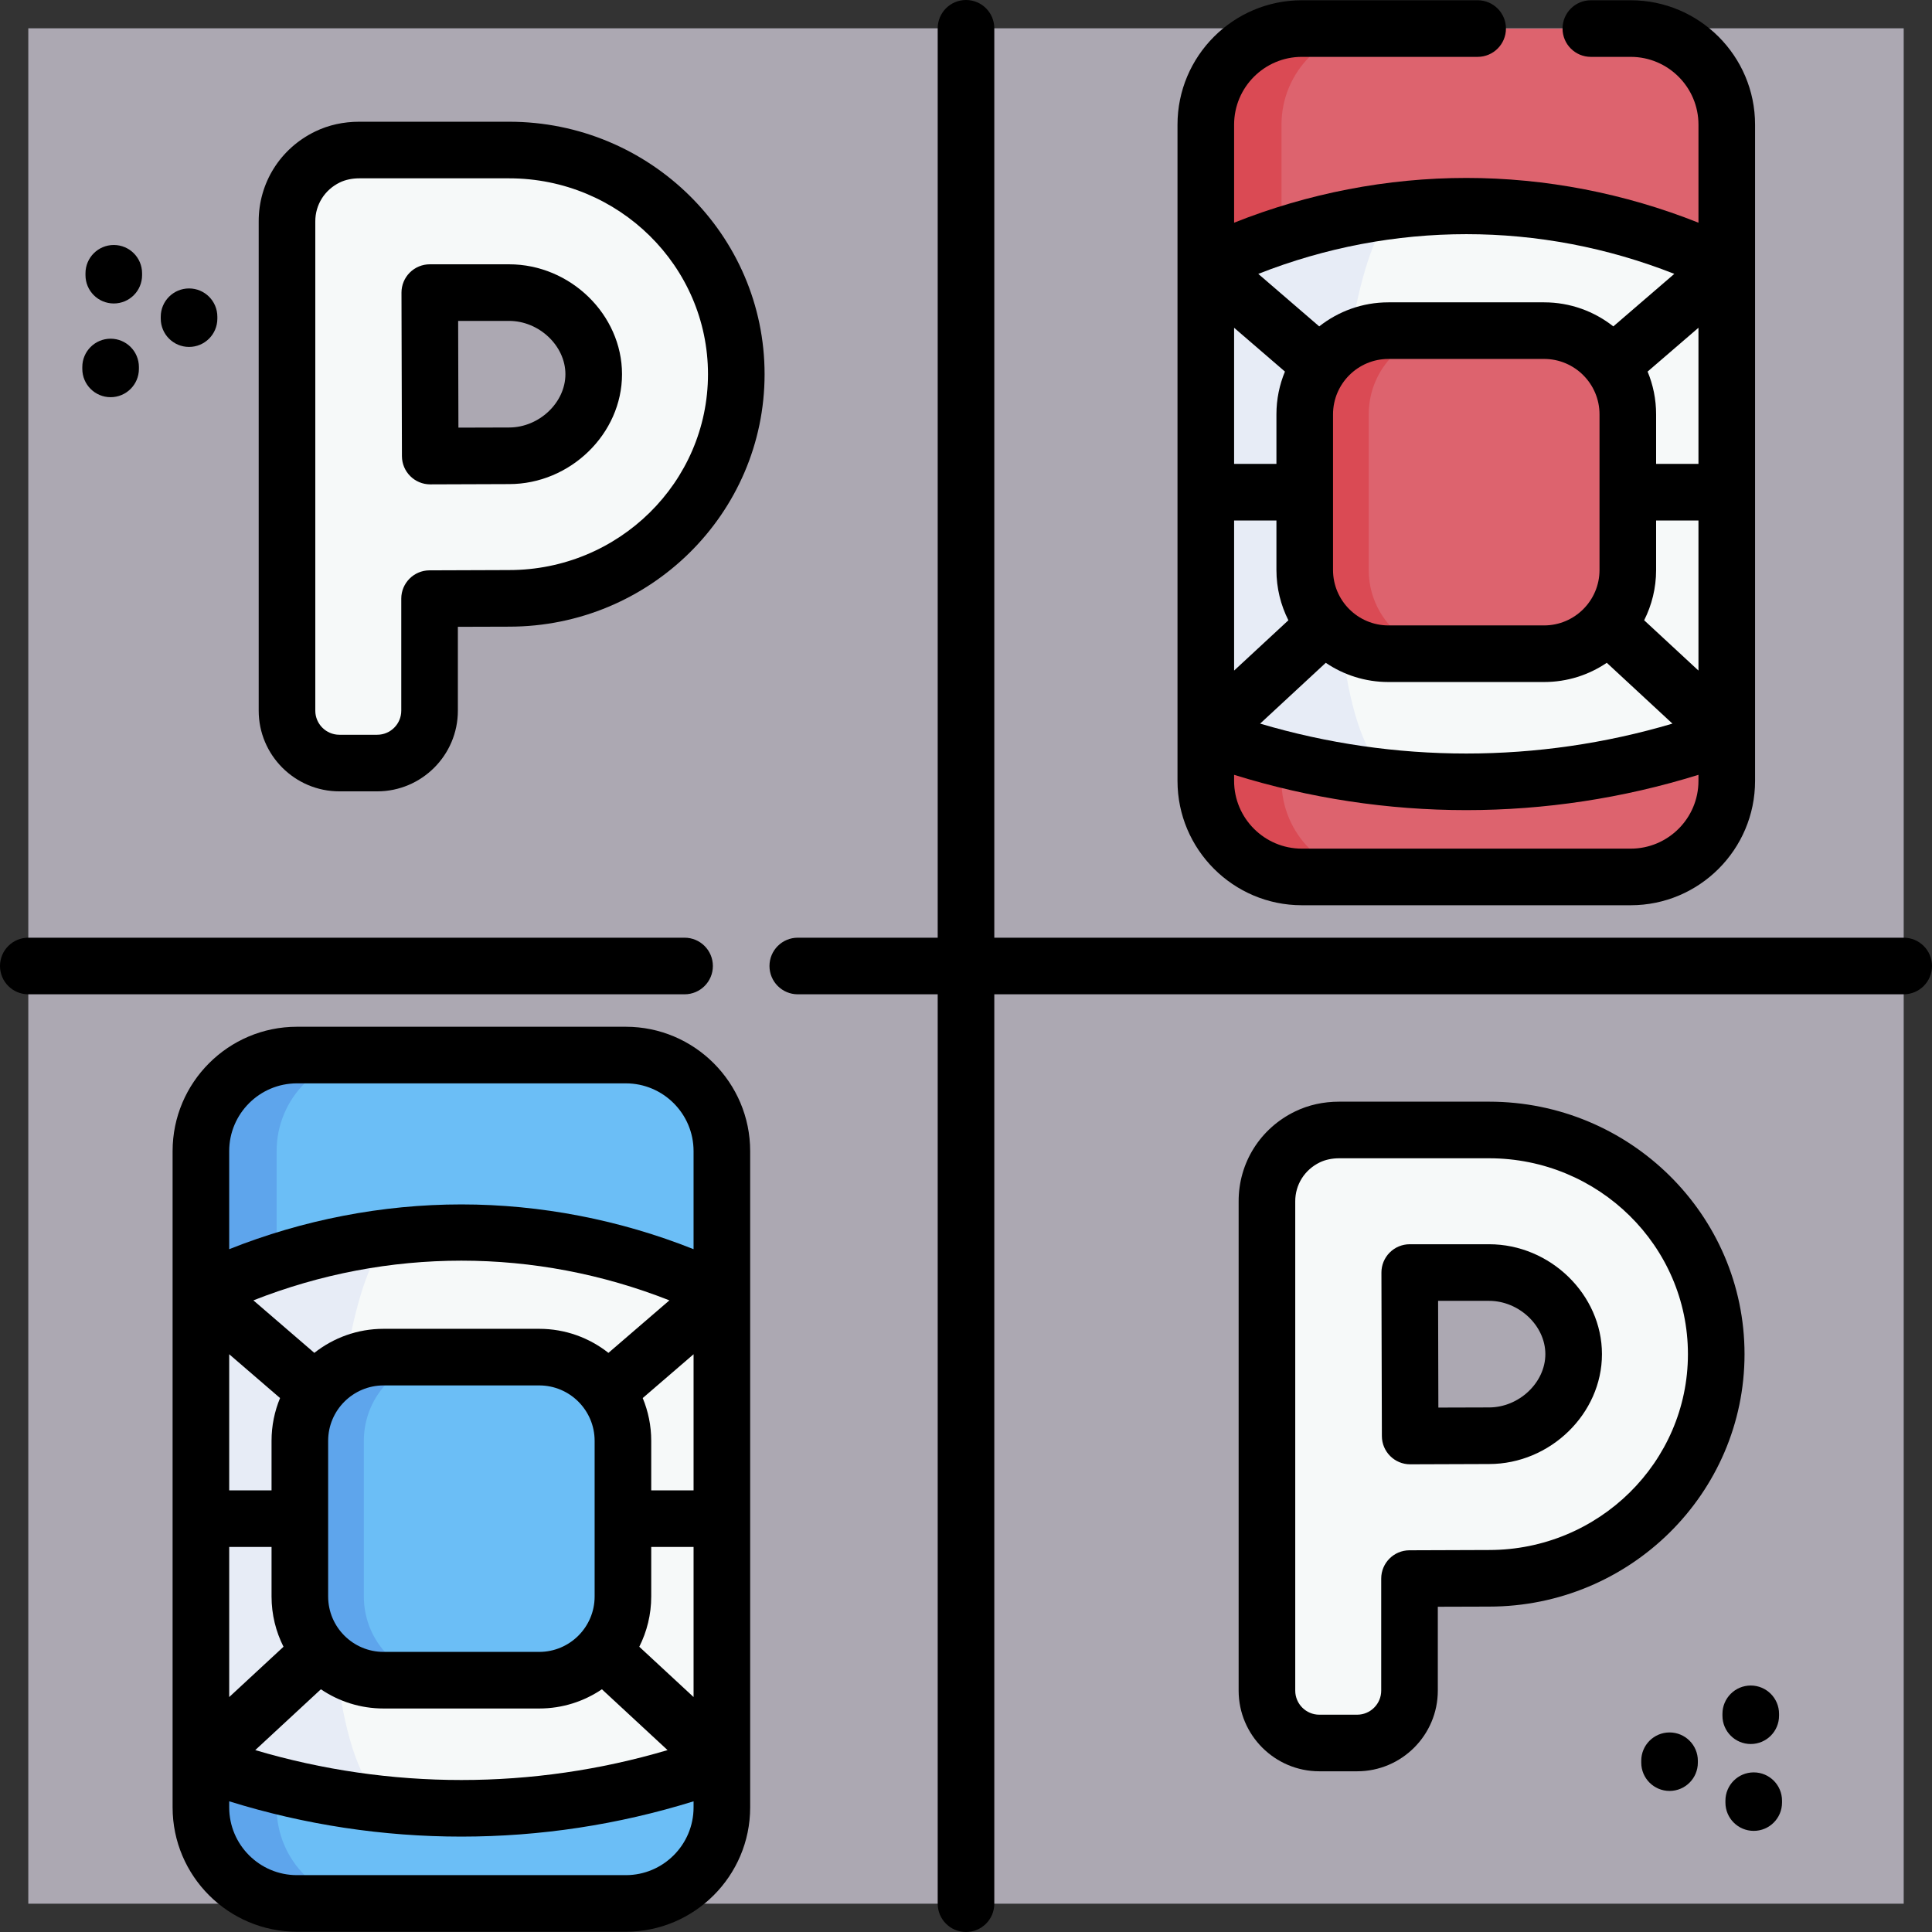 <svg id="Capa_1" enable-background="new 0 0 512 512" height="512" viewBox="0 0 512 512" width="512" xmlns="http://www.w3.org/2000/svg"><rect x="0" y="0" width="512" height="512" fill="#333333" stroke="none"/><g><g><path d="m7.5 7.5h497v497h-497z" fill="#aca8b2"/><g><path d="m165.85 504.431h-87.154c-14.058 0-25.454-11.396-25.454-25.454v-173.922c0-14.058 11.396-25.454 25.454-25.454h87.154c14.058 0 25.454 11.396 25.454 25.454v173.923c0 14.057-11.396 25.453-25.454 25.453z" fill="#6bbef6"/><path d="m98.766 504.426h-20.067c-14.064 0-25.457-11.393-25.457-25.449v-173.922c0-14.064 11.393-25.457 25.457-25.457h20.067c-14.065 0-25.458 11.393-25.458 25.457v173.922c0 14.056 11.393 25.449 25.458 25.449z" fill="#5ea5ec"/><path d="m191.307 342.527-.008 124.383c-28.137 10.379-58.028 14.201-87.452 11.466l-.008-.008c-17.17-1.585-34.179-5.407-50.593-11.457v-124.384c16.663-8.07 34.381-13.059 52.355-14.957 5.544-.595 11.104-.885 16.671-.885 23.615 0 47.23 5.286 69.027 15.843h.008z" fill="#f6f9f9"/><path d="m103.839 478.368c-17.17-1.585-34.179-5.407-50.593-11.457v-124.384c16.663-8.07 34.381-13.059 52.355-14.957-19.182 2.382-27.662 141.062-1.762 150.798z" fill="#e7ecf6"/><path d="m142.898 445.271h-41.251c-12.252 0-22.185-9.932-22.185-22.185v-41.251c0-12.252 9.932-22.185 22.185-22.185h41.251c12.252 0 22.185 9.932 22.185 22.185v41.251c0 12.252-9.933 22.185-22.185 22.185z" fill="#6bbef6"/><path d="m118.613 445.266h-16.96c-12.25 0-22.19-9.93-22.19-22.18v-41.25c0-12.25 9.94-22.19 22.19-22.19h16.96c-12.25 0-22.19 9.94-22.19 22.19v41.25c0 12.25 9.94 22.18 22.19 22.18z" fill="#5ea5ec"/></g><g><path d="m432.154 232.403h-87.154c-14.058 0-25.454-11.396-25.454-25.454v-173.923c0-14.058 11.396-25.454 25.454-25.454h87.154c14.058 0 25.454 11.396 25.454 25.454v173.923c0 14.058-11.396 25.454-25.454 25.454z" fill="#dd636e"/><path d="m365.07 232.398h-20.067c-14.064 0-25.457-11.393-25.457-25.449v-173.923c0-14.064 11.393-25.457 25.457-25.457h20.067c-14.065 0-25.458 11.393-25.458 25.457v173.922c.001 14.057 11.394 25.45 25.458 25.45z" fill="#da4a54"/><path d="m457.611 70.499-.008 124.383c-28.137 10.379-58.028 14.201-87.452 11.466l-.008-.008c-17.17-1.585-34.179-5.407-50.593-11.457v-124.384c16.663-8.07 34.38-13.059 52.355-14.957 5.544-.595 11.104-.885 16.671-.885 23.615 0 47.23 5.286 69.027 15.843h.008z" fill="#f6f9f9"/><path d="m370.143 206.34c-17.17-1.585-34.179-5.407-50.593-11.457v-124.384c16.663-8.07 34.38-13.059 52.355-14.957-19.181 2.381-27.662 141.062-1.762 150.798z" fill="#e7ecf6"/><path d="m409.202 173.242h-41.251c-12.252 0-22.185-9.932-22.185-22.185v-41.251c0-12.252 9.932-22.185 22.185-22.185h41.251c12.252 0 22.185 9.932 22.185 22.185v41.251c0 12.253-9.932 22.185-22.185 22.185z" fill="#dd636e"/><path d="m384.917 173.237h-16.96c-12.25 0-22.19-9.93-22.19-22.18v-41.25c0-12.25 9.94-22.19 22.19-22.19h16.96c-12.25 0-22.19 9.94-22.19 22.19v41.25c0 12.25 9.94 22.18 22.19 22.18z" fill="#da4a54"/></g><g><path d="m394.619 299.454h-39.699c-2.905 0-5.803.568-8.418 1.833-6.773 3.277-10.772 9.996-10.75 17.118v129.626c0 7.666 6.215 13.881 13.881 13.881h10.022c7.666 0 13.881-6.215 13.881-13.881v-29.69c7.804-.039 16.196-.075 21.084-.075 33.194 0 60.199-26.649 60.199-59.406s-27.006-59.406-60.2-59.406zm0 81.03c-4.873 0-13.155.035-20.909.073-.04-8.042-.097-34.914-.119-43.32h21.028c12.151 0 22.416 9.902 22.416 21.623s-10.265 21.624-22.416 21.624z" fill="#f6f9f9"/></g><g><path d="m134.924 39.76h-39.699c-2.905 0-5.803.568-8.418 1.833-6.773 3.277-10.772 9.996-10.75 17.118v129.626c0 7.666 6.215 13.881 13.881 13.881h10.022c7.666 0 13.881-6.215 13.881-13.881v-29.69c7.804-.039 16.196-.075 21.084-.075 33.194 0 60.199-26.649 60.199-59.406s-27.005-59.406-60.2-59.406zm0 81.029c-4.873 0-13.155.035-20.909.073-.04-8.042-.097-34.914-.119-43.32h21.028c12.151 0 22.416 9.902 22.416 21.623s-10.265 21.624-22.416 21.624z" fill="#f6f9f9"/></g></g><g><path d="m165.85 272.101h-87.155c-18.171 0-32.954 14.783-32.954 32.954v173.923c0 18.171 14.783 32.954 32.954 32.954h87.154c18.171 0 32.954-14.783 32.954-32.954v-173.923c.001-18.171-14.782-32.954-32.953-32.954zm-87.155 15h87.154c9.9 0 17.954 8.054 17.954 17.954v25.993c-19.51-7.776-40.554-11.864-61.531-11.864s-42.021 4.09-61.531 11.866v-25.996c0-9.899 8.054-17.953 17.954-17.953zm8.268 135.985v-41.25c0-8.097 6.588-14.685 14.685-14.685h41.251c8.097 0 14.685 6.587 14.685 14.685v41.25c0 8.097-6.588 14.685-14.685 14.685h-41.251c-8.097 0-14.685-6.588-14.685-14.685zm74.281-64.561c-5.054-3.986-11.424-6.374-18.346-6.374h-41.251c-6.922 0-13.292 2.388-18.346 6.374l-16.15-13.916c35.569-14.027 74.678-14.029 110.247 0zm-87.026 11.973c-1.45 3.495-2.255 7.324-2.255 11.338v13.126h-11.222v-36.076zm-13.477 39.464h11.222v13.124c0 4.789 1.147 9.312 3.169 13.322l-14.391 13.333zm24.298 37.716c4.743 3.213 10.46 5.093 16.608 5.093h41.251c6.149 0 11.868-1.88 16.612-5.095l17.399 16.12c-35.63 10.568-73.639 10.566-109.267 0zm84.377-11.274c2.021-4.008 3.167-8.531 3.167-13.318v-13.124h11.221v39.773zm14.388-41.442h-11.221v-13.126c0-4.014-.805-7.842-2.255-11.338l13.476-11.608zm-17.954 101.97h-87.155c-9.9 0-17.954-8.054-17.954-17.954v-1.614c20.025 6.231 40.776 9.357 61.535 9.356 20.752-.001 41.507-3.126 61.527-9.354v1.612c.001 9.899-8.053 17.954-17.953 17.954z"/><path d="m345 239.9h87.15c18.174 0 32.96-14.781 32.96-32.95v-173.92c0-18.174-14.786-32.96-32.96-32.96h-10.56c-4.143 0-7.5 3.358-7.5 7.5s3.357 7.5 7.5 7.5h10.561c9.903 0 17.96 8.057 17.96 17.96v25.99c-19.51-7.776-40.556-11.865-61.533-11.864-20.975.001-42.019 4.09-61.527 11.865v-25.991c0-9.903 8.053-17.96 17.95-17.96h46.59c4.143 0 7.5-3.358 7.5-7.5s-3.357-7.5-7.5-7.5h-46.591c-18.169 0-32.95 14.786-32.95 32.96v173.92c0 18.169 14.781 32.95 32.95 32.95zm87.15-15h-87.15c-9.897 0-17.95-8.052-17.95-17.95v-1.614c20.023 6.23 40.773 9.355 61.53 9.355 20.753 0 41.509-3.126 61.53-9.355v1.614c0 9.898-8.056 17.95-17.96 17.95zm-105.1-86.966h11.217v13.124c0 4.789 1.147 9.312 3.17 13.322l-14.386 13.329v-39.775zm123.06 39.774-14.391-13.333c2.021-4.008 3.167-8.53 3.167-13.317v-13.124h11.224zm-98.767-2.059c4.743 3.214 10.46 5.093 16.609 5.093h41.25c6.15 0 11.869-1.88 16.612-5.096l17.399 16.12c-35.629 10.567-73.636 10.566-109.267 0zm72.544-65.842v41.25c0 8.097-6.588 14.685-14.685 14.685h-41.25c-8.098 0-14.686-6.587-14.686-14.685v-41.25c0-8.097 6.588-14.685 14.686-14.685h41.25c8.097 0 14.685 6.588 14.685 14.685zm26.223 13.127h-11.224v-13.126c0-4.014-.805-7.842-2.255-11.338l13.479-11.611zm-6.402-50.357-16.16 13.92c-5.054-3.986-11.425-6.374-18.346-6.374h-41.25c-6.922 0-13.293 2.388-18.347 6.374l-16.149-13.915c35.59-14.035 74.721-14.031 110.252-.005zm-103.186 25.892c-1.45 3.496-2.255 7.324-2.255 11.338v13.126h-11.217v-36.072z"/><path d="m188.92 256c0-4.142-3.357-7.5-7.5-7.5h-173.92c-4.143 0-7.5 3.358-7.5 7.5s3.357 7.5 7.5 7.5h173.92c4.142 0 7.5-3.358 7.5-7.5z"/><path d="m504.5 248.5h-241v-241c0-4.142-3.357-7.5-7.5-7.5s-7.5 3.358-7.5 7.5v241h-37.08c-4.143 0-7.5 3.358-7.5 7.5s3.357 7.5 7.5 7.5h37.08v241c0 4.142 3.357 7.5 7.5 7.5s7.5-3.358 7.5-7.5v-241h241c4.143 0 7.5-3.358 7.5-7.5s-3.357-7.5-7.5-7.5z"/><path d="m462.318 358.86c0-36.892-30.37-66.906-67.699-66.906h-39.699c-4.213 0-8.145.869-11.685 2.583-9.274 4.488-15.016 13.643-14.983 23.869v129.625c0 11.789 9.592 21.38 21.381 21.38h10.022c11.789 0 21.38-9.591 21.38-21.38v-22.226c5.292-.023 10.253-.04 13.584-.04 37.329.002 67.699-30.013 67.699-66.905zm-67.699 51.907c-4.896 0-13.304.036-21.121.075-4.128.021-7.463 3.373-7.463 7.5v29.69c0 3.518-2.862 6.38-6.38 6.38h-10.022c-3.519 0-6.381-2.862-6.381-6.38v-129.649c-.014-4.428 2.483-8.392 6.518-10.344 1.466-.709 3.247-1.084 5.15-1.084h39.699c29.059 0 52.699 23.285 52.699 51.906s-23.64 51.906-52.699 51.906z"/><path d="m394.619 329.737h-21.027c-1.992 0-3.903.793-5.311 2.204-1.407 1.411-2.194 3.324-2.189 5.316l.023 9.472c.027 11.476.066 27.88.096 33.865.021 4.13 3.375 7.463 7.499 7.463h.038c7.739-.039 16.007-.073 20.871-.073 16.216 0 29.916-13.337 29.916-29.124 0-15.786-13.7-29.123-29.916-29.123zm0 43.247c-3.315 0-8.206.016-13.437.039-.023-7.612-.049-18.206-.067-26.329l-.005-1.957h13.509c7.946 0 14.916 6.6 14.916 14.123 0 7.524-6.97 14.124-14.916 14.124z"/><path d="m134.925 32.26h-39.699c-4.213 0-8.145.869-11.685 2.583-9.274 4.488-15.016 13.643-14.983 23.869v129.625c0 11.79 9.592 21.381 21.381 21.381h10.021c11.789 0 21.381-9.591 21.381-21.381v-22.226c5.291-.023 10.253-.04 13.584-.04 37.329 0 67.699-30.014 67.699-66.906s-30.37-66.905-67.699-66.905zm0 118.812c-4.897 0-13.304.036-21.121.075-4.128.021-7.463 3.373-7.463 7.5v29.69c0 3.519-2.862 6.381-6.381 6.381h-10.022c-3.519 0-6.381-2.862-6.381-6.381v-129.649c-.014-4.428 2.483-8.392 6.517-10.344 1.467-.709 3.248-1.084 5.151-1.084h39.699c29.059 0 52.699 23.285 52.699 51.906s-23.64 51.906-52.698 51.906z"/><path d="m134.925 70.043h-21.028c-1.992 0-3.903.793-5.311 2.204-1.407 1.411-2.194 3.324-2.189 5.316l.023 9.474c.027 11.475.066 27.879.096 33.863.021 4.13 3.374 7.463 7.499 7.463h.038c7.74-.039 16.008-.073 20.872-.073 16.216 0 29.916-13.337 29.916-29.123s-13.7-29.124-29.916-29.124zm0 43.246c-3.315 0-8.206.016-13.438.039-.023-7.611-.049-18.205-.067-26.327l-.005-1.958h13.51c7.946 0 14.916 6.6 14.916 14.123s-6.97 14.123-14.916 14.123z"/><path d="m464.755 469.7c-4.143 0-7.5 3.358-7.5 7.5v.5c0 4.142 3.357 7.5 7.5 7.5s7.5-3.358 7.5-7.5v-.5c0-4.142-3.358-7.5-7.5-7.5z"/><path d="m442.449 459.115c-4.143 0-7.5 3.358-7.5 7.5v.5c0 4.142 3.357 7.5 7.5 7.5s7.5-3.358 7.5-7.5v-.5c0-4.142-3.357-7.5-7.5-7.5z"/><path d="m463.966 462.181c4.143 0 7.5-3.358 7.5-7.5v-.5c0-4.142-3.357-7.5-7.5-7.5s-7.5 3.358-7.5 7.5v.5c0 4.142 3.357 7.5 7.5 7.5z"/><path d="m50.101 91.94c4.143 0 7.5-3.358 7.5-7.5v-.5c0-4.142-3.357-7.5-7.5-7.5s-7.5 3.358-7.5 7.5v.5c0 4.143 3.357 7.5 7.5 7.5z"/><path d="m29.312 105.26c4.143 0 7.5-3.358 7.5-7.5v-.5c0-4.142-3.357-7.5-7.5-7.5s-7.5 3.358-7.5 7.5v.5c0 4.142 3.357 7.5 7.5 7.5z"/><path d="m30.154 80.424c4.143 0 7.5-3.358 7.5-7.5v-.5c0-4.142-3.357-7.5-7.5-7.5s-7.5 3.358-7.5 7.5v.5c0 4.142 3.358 7.5 7.5 7.5z"/></g></g></svg>